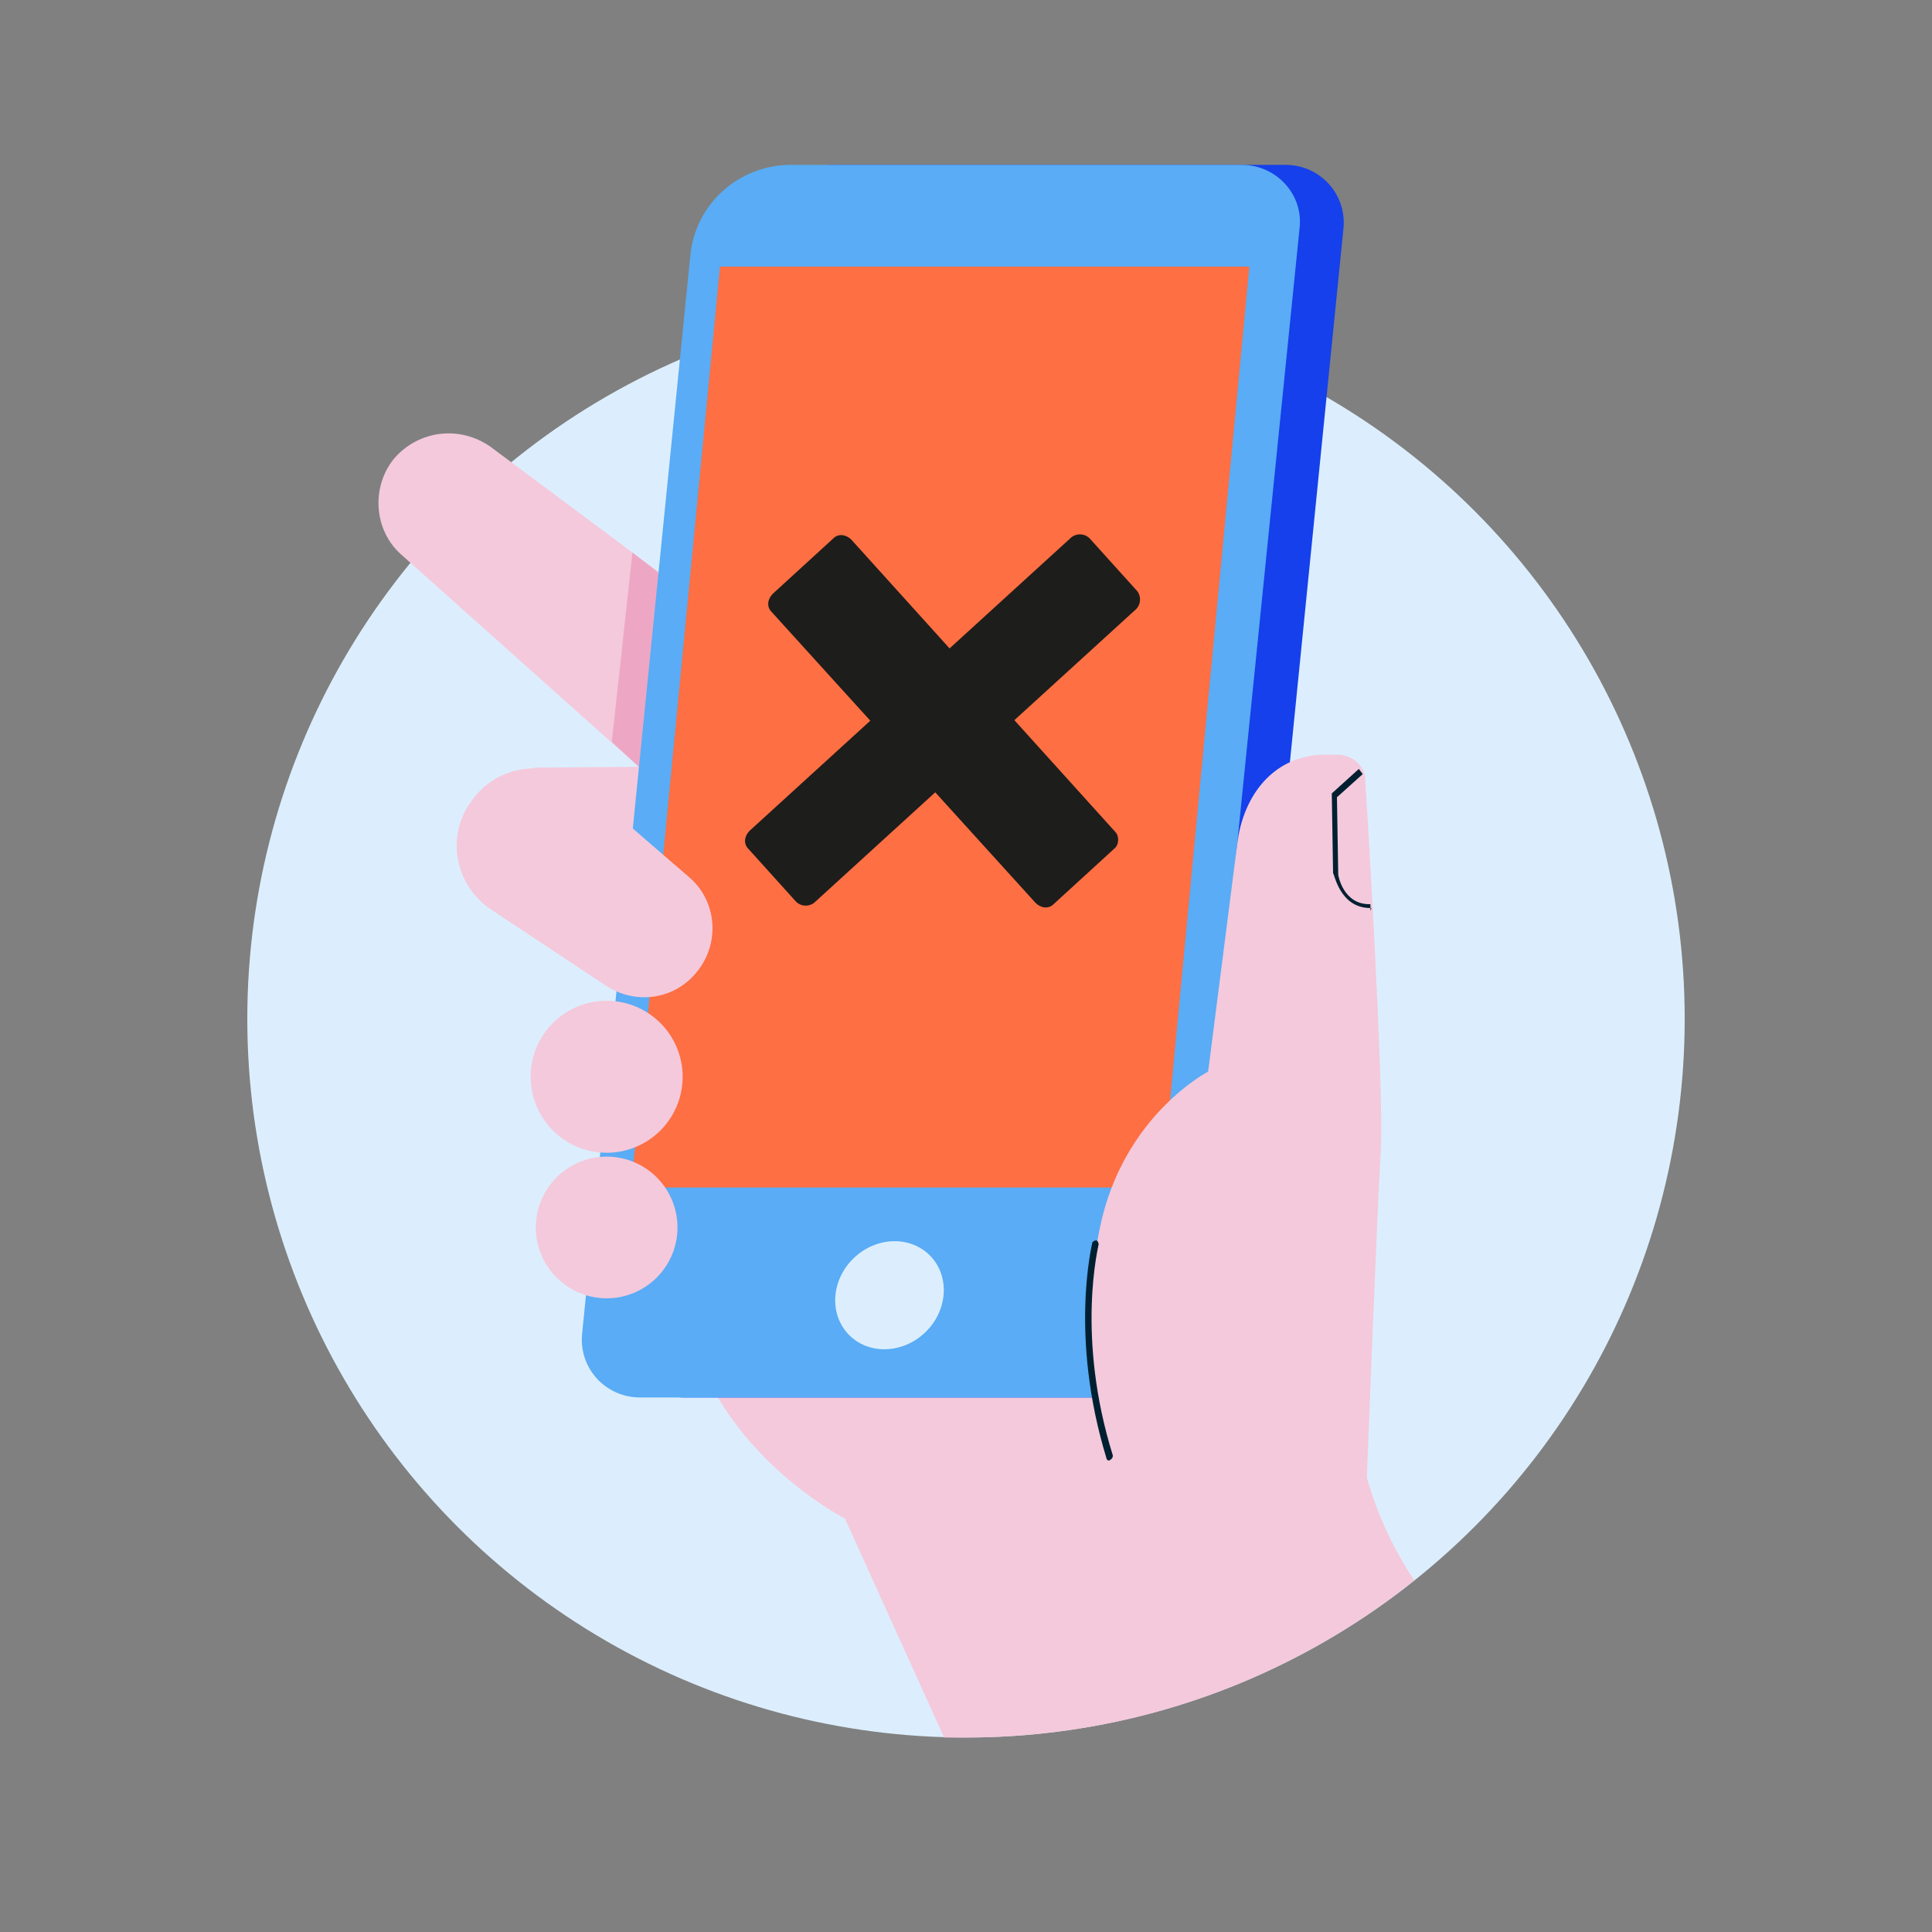 <svg xmlns="http://www.w3.org/2000/svg" xmlns:xlink="http://www.w3.org/1999/xlink" id="Layer_1" x="0" y="0" version="1.1" viewBox="0 0 150 150" xml:space="preserve" style="enable-background:new 0 0 150 150"><rect x="0" y="0" width="150" height="150" fill="#808080" stroke="none"/><style type="text/css">.st0{fill:#dceefd}.st1{fill:#002031}.st3{fill:#fe6f43}.st16{fill:#eda7c5}.st19{fill:#f4c9db}.st19,.st20,.st21{fill-rule:evenodd;clip-rule:evenodd}.st20{fill:#1540eb}.st21{fill:#59acf5}.st22{fill:#1d1d1b}</style><g><g><circle cx="75" cy="79.1" r="55.8" class="st0"/></g><g><g><path d="M109.8,122.7c-9.5,7.6-21.6,12.2-34.8,12.2c-0.6,0-1.1,0-1.7,0l-7.7-17c0,0-6.1-3.1-9.8-9.3 c-0.7-1.1-1.3-2.3-1.7-3.5c-0.7-1.9,4.2-2.5,11.1-2.5c2.3,0,4.8,0.1,7.3,0.2c4.1,0.2,8.4,0.5,12.3,0.9c2.8,0.2,5.4,0.5,7.5,0.7 c1,0.1,1.9,0.2,2.6,0.3c1.8,0.2,2.9,0.3,2.9,0.3l0.4,0.6h6.9c-0.2,3.2,0.2,6.3,1.1,9.4C107,117.7,108.2,120.3,109.8,122.7z" class="st19"/></g><g><polygon points="41.4 59.6 53.7 59.5 50.8 66.8" class="st19"/></g><g><path d="M73.4,61L64,72.4L31.2,43.1c-2.2-1.9-2.4-5.3-0.6-7.5l0,0c1.9-2.2,5.1-2.6,7.5-0.9L73.4,61z" class="st19"/></g><g><polygon points="49.1 42.9 47.5 57.6 51.3 61.1 51.3 44.6" class="st16"/></g><g><g><g><path d="M99.8,12.8h-35c-4,0-7.4,3-7.8,7l-8.4,83.7c-0.3,2.7,1.8,5,4.5,5h35c4,0,7.4-3,7.8-7l8.4-83.7 C104.6,15.1,102.5,12.8,99.8,12.8z" class="st20"/></g><g><path d="M96.4,12.8h-35c-4,0-7.4,3-7.8,7l-8.4,83.7c-0.3,2.7,1.8,5,4.5,5h42l9.2-90.8 C101.2,15.1,99.1,12.8,96.4,12.8z" class="st21"/></g><g><g><polygon points="90.2 92.2 49 92.2 55.9 20.7 97 20.7" class="st3"/></g><g><path d="M86.5,65.9l-4.7,4.3c-0.4,0.4-1,0.3-1.4-0.1L59.9,47.5c-0.4-0.4-0.3-1,0.1-1.4l4.7-4.3 c0.4-0.4,1-0.3,1.4,0.1l20.5,22.7C86.9,64.9,86.9,65.6,86.5,65.9z" class="st22"/></g><g><path d="M58.1,65.9l3.7,4.1c0.4,0.4,1,0.4,1.4,0.1l25-22.8c0.4-0.4,0.4-1,0.1-1.4l-3.7-4.1 c-0.4-0.4-1-0.4-1.4-0.1l-25,22.8C57.8,64.9,57.7,65.5,58.1,65.9z" class="st22"/></g></g></g><g><ellipse cx="69" cy="100.6" class="st0" rx="4.4" ry="4" transform="matrix(0.725 -0.689 0.689 0.725 -50.278 75.167)"/></g></g><g><path d="M85.2,111c0,0-1.3-8.6,0.2-15.7c1.8-8.7,8.4-12.1,8.4-12.1l2.3-18c0.6-3.9,3.2-6.8,7.2-6.6l0.7,0 c1.1,0.1,2,0.9,2,2c0,0,1.5,23.8,1.2,28.8c-0.3,5-1.2,28.4-1.2,28.4L69.8,116L85.2,111z" class="st19"/></g><g><path d="M54.3,75.2L54.3,75.2c-1.7,2.4-4.9,2.9-7.3,1.3l-8.9-5.9c-2.8-1.9-3.5-5.7-1.5-8.4l0,0 c2-2.9,6.1-3.4,8.8-1.1l8.1,7C55.6,69.9,55.9,73,54.3,75.2z" class="st19"/></g><g><circle cx="47.1" cy="83.6" r="5.9" class="st19"/></g><g><circle cx="47.1" cy="95.3" r="5.5" class="st19"/></g></g><g><path d="M106.4,70.5c-2.4,0-2.8-2.7-2.9-2.7l-0.1-6.2l2.1-1.9l0.3,0.4l-2,1.8l0.1,6c0,0.1,0.4,2.3,2.4,2.3 c0,0,0.1,0,0.1,0l0,0.5C106.5,70.5,106.5,70.5,106.4,70.5z" class="st1"/></g><g><path d="M86.1,113.4c-0.1,0-0.2-0.1-0.2-0.2c-2.9-9.5-1.1-16.6-1.1-16.7c0-0.1,0.2-0.2,0.3-0.2c0.1,0,0.2,0.2,0.2,0.3 c0,0.1-1.8,7.1,1.1,16.4C86.4,113.2,86.3,113.3,86.1,113.4C86.1,113.4,86.1,113.4,86.1,113.4z" class="st1"/></g></g></svg>